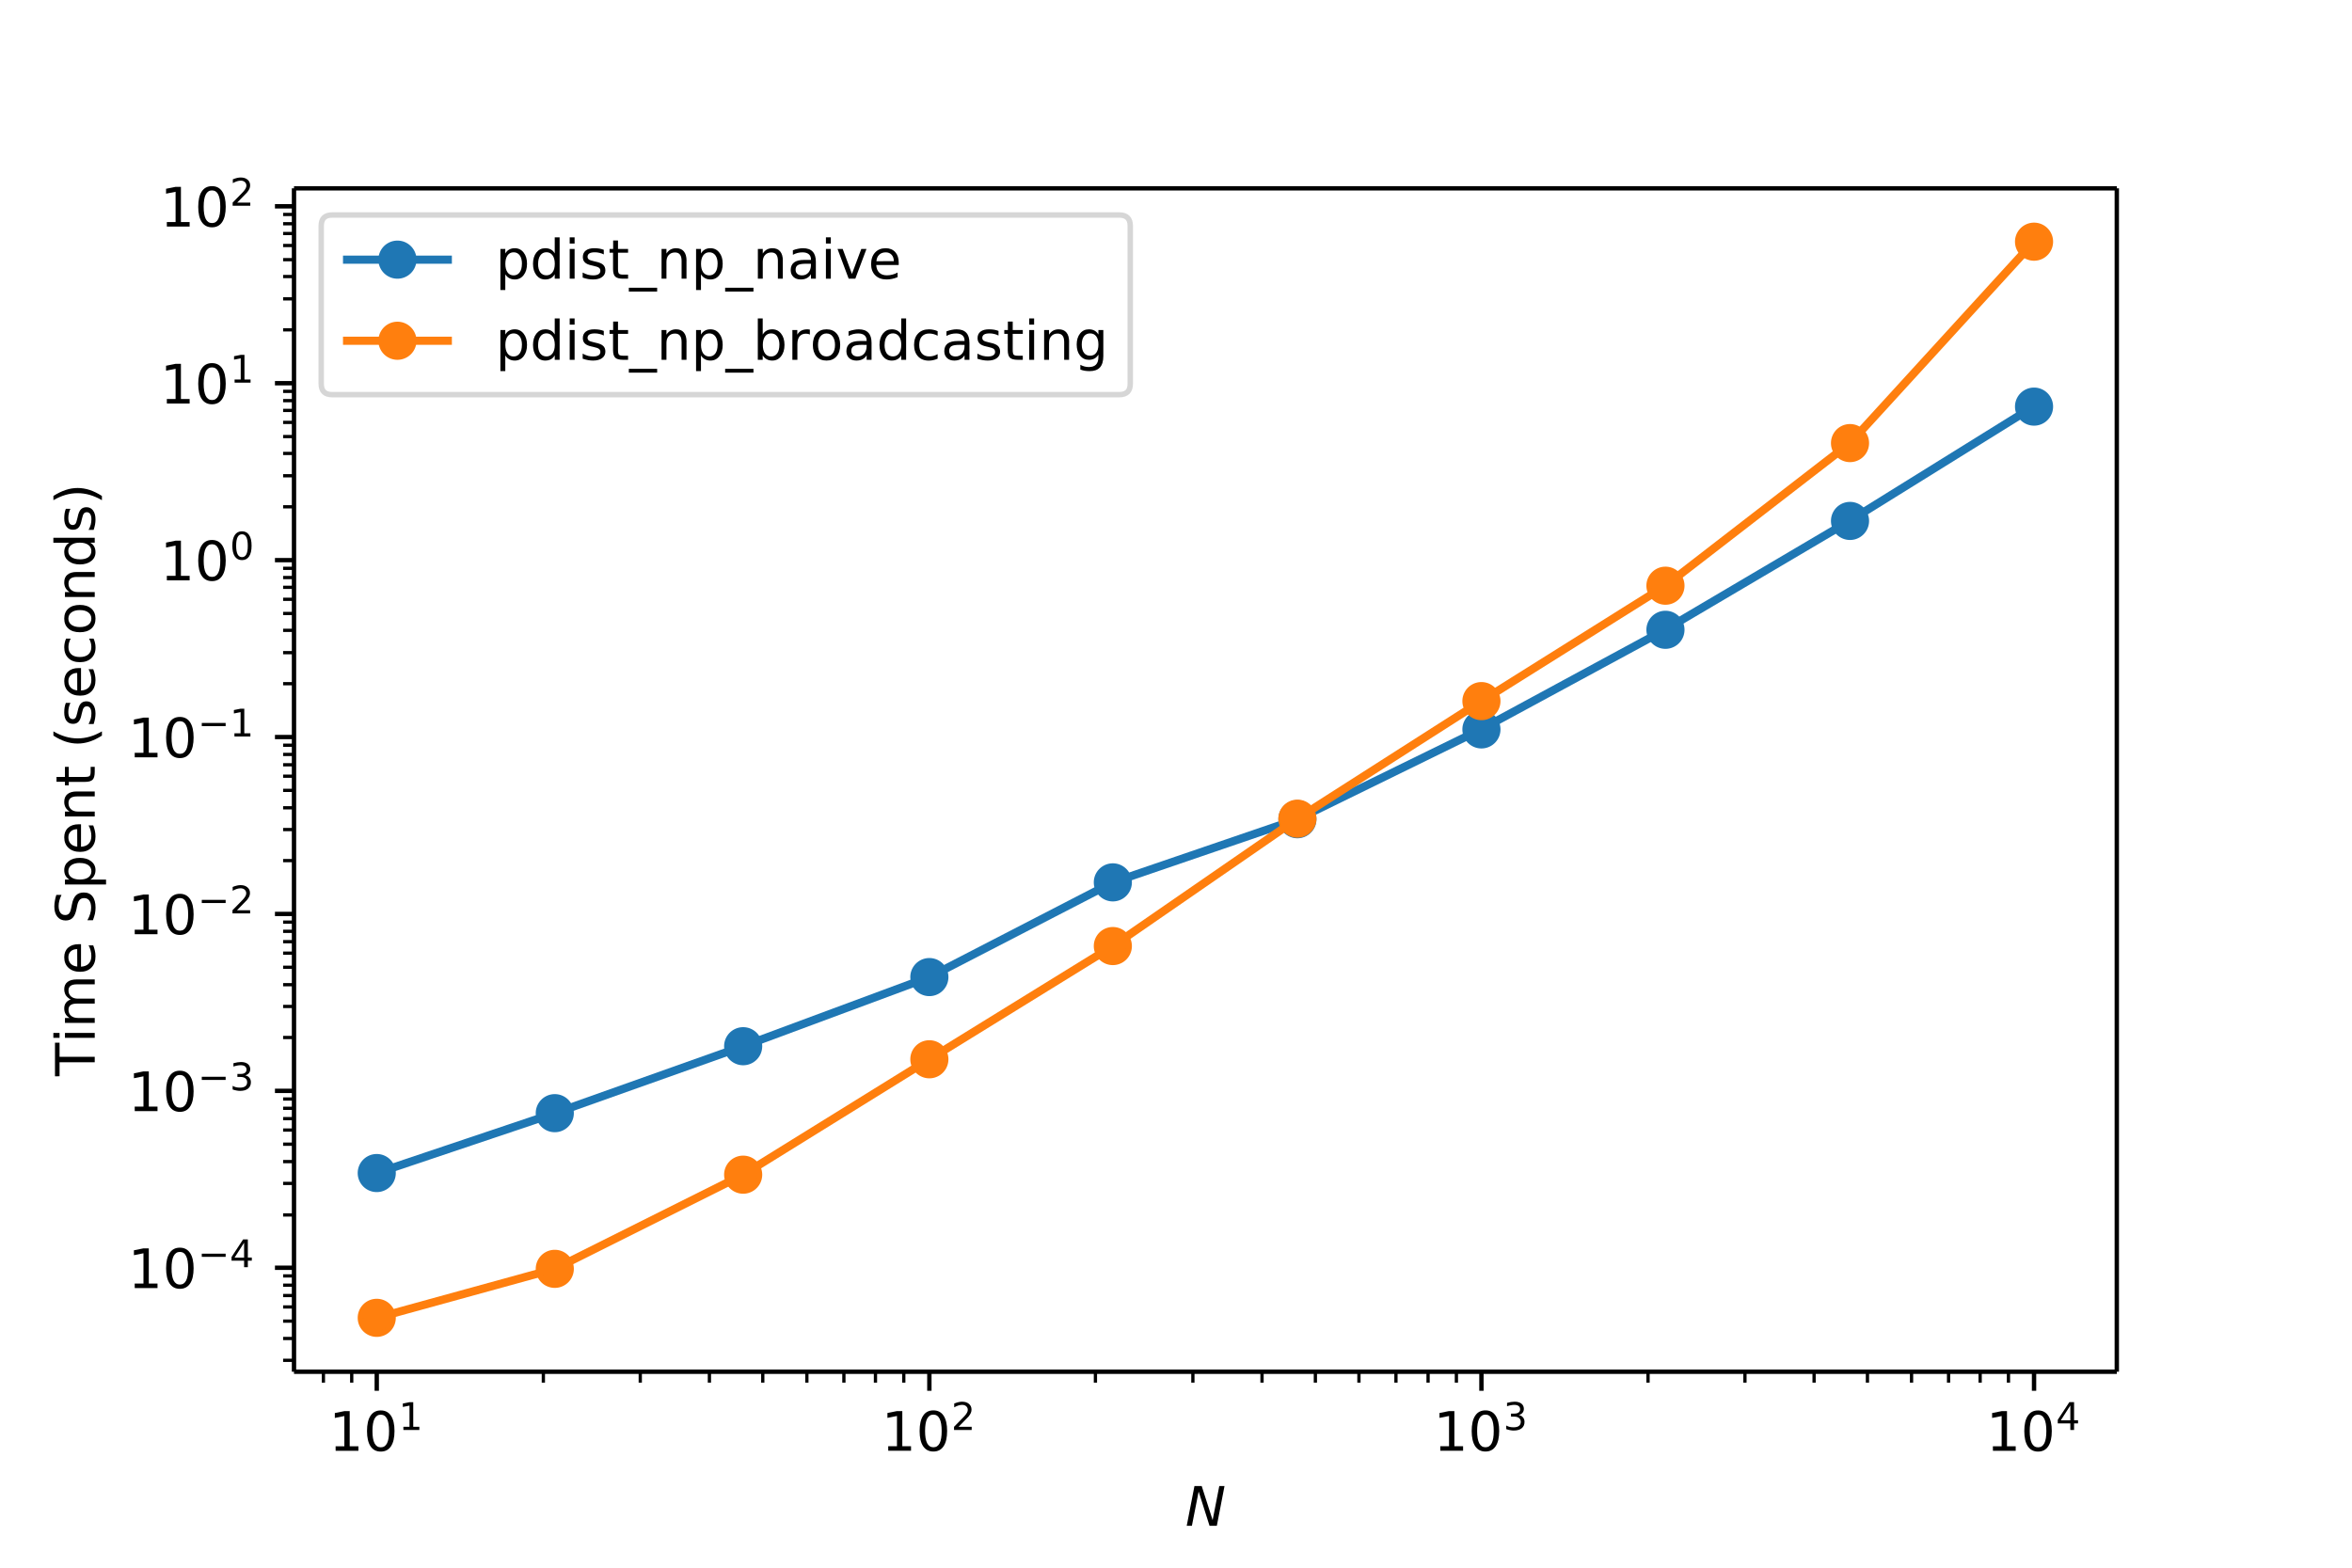 <svg height="384" viewBox="0 0 432 288" width="576" xmlns="http://www.w3.org/2000/svg" xmlns:xlink="http://www.w3.org/1999/xlink"><defs><style>*{stroke-linecap:butt;stroke-linejoin:round}</style></defs><g id="figure_1"><path d="M0 288h432V0H0z" fill="#fff" id="patch_1"/><g id="axes_1"><path d="M54 252h334.8V34.6H54z" fill="#fff" id="patch_2"/><g id="matplotlib.axis_1"><g id="xtick_1"><g id="line2d_1"><defs><path d="M0 0v3.5" id="mb3c56c6db4" stroke="#000" stroke-width=".8"/></defs><use x="69.2" xlink:href="#mb3c56c6db4" y="252" stroke="#000" stroke-width=".8"/></g><g id="text_1"><defs><path d="M12.4 8.3h16.1v55.6L11 60.4v9l17.4 3.5h9.9V8.3h16V0H12.5z" id="DejaVuSans-49"/><path d="M31.8 66.4q-7.6 0-11.5-7.5-3.8-7.5-3.8-22.5t3.8-22.5q3.9-7.5 11.5-7.5 7.7 0 11.5 7.5T47 36.4q0 15-3.8 22.5t-11.5 7.5zm0 7.8q12.2 0 18.7-9.7T57 36.4Q57 18 50.5 8.3 44-1.4 31.8-1.4 19.5-1.4 13 8.3q-6.5 9.7-6.5 28 0 18.5 6.5 28.2 6.4 9.7 18.7 9.7z" id="DejaVuSans-48"/></defs><g transform="matrix(.1 0 0 -.1 60.4 266.6)"><use transform="translate(0 .7)" xlink:href="#DejaVuSans-49"/><use transform="translate(63.6 .7)" xlink:href="#DejaVuSans-48"/><use transform="matrix(.7 0 0 .7 128.2 39)" xlink:href="#DejaVuSans-49"/></g></g></g><g id="xtick_2"><use x="170.7" xlink:href="#mb3c56c6db4" y="252" stroke="#000" stroke-width=".8" id="line2d_2"/><g id="text_2"><defs><path d="M19.2 8.3h34.4V0H7.3v8.3l15.3 15.6q9.7 9.8 12.2 12.6 4.7 5.3 6.6 9 2 3.7 2 7.3 0 5.8-4.2 9.5-4 3.6-10.6 3.6-4.6 0-9.8-1.6-5.1-1.6-11-4.9v10q6 2.4 11.1 3.6 5.2 1.2 9.5 1.2 11.4 0 18-5.7 6.8-5.6 6.8-15 0-4.6-1.7-8.6-1.6-4-6-9.5l-7.9-8.2L19.2 8.3z" id="DejaVuSans-50"/></defs><g transform="matrix(.1 0 0 -.1 161.9 266.6)"><use transform="translate(0 .8)" xlink:href="#DejaVuSans-49"/><use transform="translate(63.6 .8)" xlink:href="#DejaVuSans-48"/><use transform="matrix(.7 0 0 .7 128.2 39)" xlink:href="#DejaVuSans-50"/></g></g></g><g id="xtick_3"><use x="272.1" xlink:href="#mb3c56c6db4" y="252" stroke="#000" stroke-width=".8" id="line2d_3"/><g id="text_3"><defs><path d="M40.6 39.3q7-1.5 11-6.3t4-11.8q0-10.8-7.4-16.7-7.4-6-21.1-6-4.6 0-9.4 1-4.9.9-10 2.7v9.5q4-2.4 8.9-3.6Q21.5 7 26.8 7q9.3 0 14.1 3.6 4.9 3.7 4.9 10.7 0 6.4-4.5 10Q36.8 35 28.7 35h-8.5V43h9q7.2 0 11 3 3.9 2.8 3.9 8.3 0 5.6-4 8.6t-11.4 3q-4 0-8.7-.9-4.6-.8-10.2-2.7v8.8q5.6 1.6 10.5 2.3 5 .8 9.3.8 11.2 0 17.8-5 6.5-5.2 6.5-13.9 0-6-3.5-10.2-3.4-4.2-9.8-5.8z" id="DejaVuSans-51"/></defs><g transform="matrix(.1 0 0 -.1 263.3 266.6)"><use transform="translate(0 .8)" xlink:href="#DejaVuSans-49"/><use transform="translate(63.6 .8)" xlink:href="#DejaVuSans-48"/><use transform="matrix(.7 0 0 .7 128.2 39)" xlink:href="#DejaVuSans-51"/></g></g></g><g id="xtick_4"><use x="373.6" xlink:href="#mb3c56c6db4" y="252" stroke="#000" stroke-width=".8" id="line2d_4"/><g id="text_4"><defs><path d="M37.8 64.3l-25-39h25zM35.2 73h12.4V25.4H58v-8.2H47.6V0h-9.8v17.2h-33v9.5z" id="DejaVuSans-52"/></defs><g transform="matrix(.1 0 0 -.1 364.8 266.6)"><use transform="translate(0 .7)" xlink:href="#DejaVuSans-49"/><use transform="translate(63.6 .7)" xlink:href="#DejaVuSans-48"/><use transform="matrix(.7 0 0 .7 128.2 39)" xlink:href="#DejaVuSans-52"/></g></g></g><g id="xtick_5"><g id="line2d_5"><defs><path d="M0 0v2" id="m6ecfa45a30" stroke="#000" stroke-width=".6"/></defs><use x="59.4" xlink:href="#m6ecfa45a30" y="252" stroke="#000" stroke-width=".6"/></g></g><g id="xtick_6"><use x="64.6" xlink:href="#m6ecfa45a30" y="252" stroke="#000" stroke-width=".6" id="line2d_6"/></g><g id="xtick_7"><use x="99.8" xlink:href="#m6ecfa45a30" y="252" stroke="#000" stroke-width=".6" id="line2d_7"/></g><g id="xtick_8"><use x="117.6" xlink:href="#m6ecfa45a30" y="252" stroke="#000" stroke-width=".6" id="line2d_8"/></g><g id="xtick_9"><use x="130.3" xlink:href="#m6ecfa45a30" y="252" stroke="#000" stroke-width=".6" id="line2d_9"/></g><g id="xtick_10"><use x="140.1" xlink:href="#m6ecfa45a30" y="252" stroke="#000" stroke-width=".6" id="line2d_10"/></g><g id="xtick_11"><use x="148.2" xlink:href="#m6ecfa45a30" y="252" stroke="#000" stroke-width=".6" id="line2d_11"/></g><g id="xtick_12"><use x="155" xlink:href="#m6ecfa45a30" y="252" stroke="#000" stroke-width=".6" id="line2d_12"/></g><g id="xtick_13"><use x="160.8" xlink:href="#m6ecfa45a30" y="252" stroke="#000" stroke-width=".6" id="line2d_13"/></g><g id="xtick_14"><use x="166" xlink:href="#m6ecfa45a30" y="252" stroke="#000" stroke-width=".6" id="line2d_14"/></g><g id="xtick_15"><use x="201.2" xlink:href="#m6ecfa45a30" y="252" stroke="#000" stroke-width=".6" id="line2d_15"/></g><g id="xtick_16"><use x="219.1" xlink:href="#m6ecfa45a30" y="252" stroke="#000" stroke-width=".6" id="line2d_16"/></g><g id="xtick_17"><use x="231.8" xlink:href="#m6ecfa45a30" y="252" stroke="#000" stroke-width=".6" id="line2d_17"/></g><g id="xtick_18"><use x="241.6" xlink:href="#m6ecfa45a30" y="252" stroke="#000" stroke-width=".6" id="line2d_18"/></g><g id="xtick_19"><use x="249.6" xlink:href="#m6ecfa45a30" y="252" stroke="#000" stroke-width=".6" id="line2d_19"/></g><g id="xtick_20"><use x="256.4" xlink:href="#m6ecfa45a30" y="252" stroke="#000" stroke-width=".6" id="line2d_20"/></g><g id="xtick_21"><use x="262.3" xlink:href="#m6ecfa45a30" y="252" stroke="#000" stroke-width=".6" id="line2d_21"/></g><g id="xtick_22"><use x="267.5" xlink:href="#m6ecfa45a30" y="252" stroke="#000" stroke-width=".6" id="line2d_22"/></g><g id="xtick_23"><use x="302.7" xlink:href="#m6ecfa45a30" y="252" stroke="#000" stroke-width=".6" id="line2d_23"/></g><g id="xtick_24"><use x="320.5" xlink:href="#m6ecfa45a30" y="252" stroke="#000" stroke-width=".6" id="line2d_24"/></g><g id="xtick_25"><use x="333.2" xlink:href="#m6ecfa45a30" y="252" stroke="#000" stroke-width=".6" id="line2d_25"/></g><g id="xtick_26"><use x="343" xlink:href="#m6ecfa45a30" y="252" stroke="#000" stroke-width=".6" id="line2d_26"/></g><g id="xtick_27"><use x="351.1" xlink:href="#m6ecfa45a30" y="252" stroke="#000" stroke-width=".6" id="line2d_27"/></g><g id="xtick_28"><use x="357.9" xlink:href="#m6ecfa45a30" y="252" stroke="#000" stroke-width=".6" id="line2d_28"/></g><g id="xtick_29"><use x="363.7" xlink:href="#m6ecfa45a30" y="252" stroke="#000" stroke-width=".6" id="line2d_29"/></g><g id="xtick_30"><use x="368.9" xlink:href="#m6ecfa45a30" y="252" stroke="#000" stroke-width=".6" id="line2d_30"/></g><g id="text_5"><defs><path d="M16.9 73h13.3l20.1-62.6L62.5 73h9.6L58 0H44.6l-20 62.9L12.2 0H2.7z" id="DejaVuSans-Oblique-78"/></defs><use transform="matrix(.1 0 0 -.1 217.7 280.3)" xlink:href="#DejaVuSans-Oblique-78"/></g></g><g id="matplotlib.axis_2"><g id="ytick_1"><g id="line2d_31"><defs><path d="M0 0h-3.5" id="m919fbf12cb" stroke="#000" stroke-width=".8"/></defs><use x="54" xlink:href="#m919fbf12cb" y="232.9" stroke="#000" stroke-width=".8"/></g><g id="text_6"><defs><path d="M10.6 35.5h62.6v-8.3H10.6z" id="DejaVuSans-8722"/></defs><g transform="matrix(.1 0 0 -.1 23.5 236.7)"><use transform="translate(0 .7)" xlink:href="#DejaVuSans-49"/><use transform="translate(63.6 .7)" xlink:href="#DejaVuSans-48"/><use transform="matrix(.7 0 0 .7 128.2 39)" xlink:href="#DejaVuSans-8722"/><use transform="matrix(.7 0 0 .7 186.9 39)" xlink:href="#DejaVuSans-52"/></g></g></g><g id="ytick_2"><use x="54" xlink:href="#m919fbf12cb" y="200.4" stroke="#000" stroke-width=".8" id="line2d_32"/><g transform="matrix(.1 0 0 -.1 23.5 204.2)" id="text_7"><use transform="translate(0 .8)" xlink:href="#DejaVuSans-49"/><use transform="translate(63.6 .8)" xlink:href="#DejaVuSans-48"/><use transform="matrix(.7 0 0 .7 128.2 39)" xlink:href="#DejaVuSans-8722"/><use transform="matrix(.7 0 0 .7 186.9 39)" xlink:href="#DejaVuSans-51"/></g></g><g id="ytick_3"><use x="54" xlink:href="#m919fbf12cb" y="167.9" stroke="#000" stroke-width=".8" id="line2d_33"/><g transform="matrix(.1 0 0 -.1 23.5 171.7)" id="text_8"><use transform="translate(0 .8)" xlink:href="#DejaVuSans-49"/><use transform="translate(63.6 .8)" xlink:href="#DejaVuSans-48"/><use transform="matrix(.7 0 0 .7 128.2 39)" xlink:href="#DejaVuSans-8722"/><use transform="matrix(.7 0 0 .7 186.9 39)" xlink:href="#DejaVuSans-50"/></g></g><g id="ytick_4"><use x="54" xlink:href="#m919fbf12cb" y="135.4" stroke="#000" stroke-width=".8" id="line2d_34"/><g transform="matrix(.1 0 0 -.1 23.5 139.2)" id="text_9"><use transform="translate(0 .7)" xlink:href="#DejaVuSans-49"/><use transform="translate(63.6 .7)" xlink:href="#DejaVuSans-48"/><use transform="matrix(.7 0 0 .7 128.2 39)" xlink:href="#DejaVuSans-8722"/><use transform="matrix(.7 0 0 .7 186.9 39)" xlink:href="#DejaVuSans-49"/></g></g><g id="ytick_5"><use x="54" xlink:href="#m919fbf12cb" y="102.9" stroke="#000" stroke-width=".8" id="line2d_35"/><g transform="matrix(.1 0 0 -.1 29.4 106.7)" id="text_10"><use transform="translate(0 .8)" xlink:href="#DejaVuSans-49"/><use transform="translate(63.6 .8)" xlink:href="#DejaVuSans-48"/><use transform="matrix(.7 0 0 .7 128.2 39)" xlink:href="#DejaVuSans-48"/></g></g><g id="ytick_6"><use x="54" xlink:href="#m919fbf12cb" y="70.4" stroke="#000" stroke-width=".8" id="line2d_36"/><g transform="matrix(.1 0 0 -.1 29.4 74.2)" id="text_11"><use transform="translate(0 .7)" xlink:href="#DejaVuSans-49"/><use transform="translate(63.6 .7)" xlink:href="#DejaVuSans-48"/><use transform="matrix(.7 0 0 .7 128.2 39)" xlink:href="#DejaVuSans-49"/></g></g><g id="ytick_7"><use x="54" xlink:href="#m919fbf12cb" y="37.9" stroke="#000" stroke-width=".8" id="line2d_37"/><g transform="matrix(.1 0 0 -.1 29.4 41.7)" id="text_12"><use transform="translate(0 .8)" xlink:href="#DejaVuSans-49"/><use transform="translate(63.6 .8)" xlink:href="#DejaVuSans-48"/><use transform="matrix(.7 0 0 .7 128.2 39)" xlink:href="#DejaVuSans-50"/></g></g><g id="ytick_8"><g id="line2d_38"><defs><path d="M0 0h-2" id="md74b89662e" stroke="#000" stroke-width=".6"/></defs><use x="54" xlink:href="#md74b89662e" y="249.9" stroke="#000" stroke-width=".6"/></g></g><g id="ytick_9"><use x="54" xlink:href="#md74b89662e" y="245.9" stroke="#000" stroke-width=".6" id="line2d_39"/></g><g id="ytick_10"><use x="54" xlink:href="#md74b89662e" y="242.7" stroke="#000" stroke-width=".6" id="line2d_40"/></g><g id="ytick_11"><use x="54" xlink:href="#md74b89662e" y="240.1" stroke="#000" stroke-width=".6" id="line2d_41"/></g><g id="ytick_12"><use x="54" xlink:href="#md74b89662e" y="238" stroke="#000" stroke-width=".6" id="line2d_42"/></g><g id="ytick_13"><use x="54" xlink:href="#md74b89662e" y="236.1" stroke="#000" stroke-width=".6" id="line2d_43"/></g><g id="ytick_14"><use x="54" xlink:href="#md74b89662e" y="234.4" stroke="#000" stroke-width=".6" id="line2d_44"/></g><g id="ytick_15"><use x="54" xlink:href="#md74b89662e" y="223.2" stroke="#000" stroke-width=".6" id="line2d_45"/></g><g id="ytick_16"><use x="54" xlink:href="#md74b89662e" y="217.4" stroke="#000" stroke-width=".6" id="line2d_46"/></g><g id="ytick_17"><use x="54" xlink:href="#md74b89662e" y="213.4" stroke="#000" stroke-width=".6" id="line2d_47"/></g><g id="ytick_18"><use x="54" xlink:href="#md74b89662e" y="210.2" stroke="#000" stroke-width=".6" id="line2d_48"/></g><g id="ytick_19"><use x="54" xlink:href="#md74b89662e" y="207.6" stroke="#000" stroke-width=".6" id="line2d_49"/></g><g id="ytick_20"><use x="54" xlink:href="#md74b89662e" y="205.5" stroke="#000" stroke-width=".6" id="line2d_50"/></g><g id="ytick_21"><use x="54" xlink:href="#md74b89662e" y="203.6" stroke="#000" stroke-width=".6" id="line2d_51"/></g><g id="ytick_22"><use x="54" xlink:href="#md74b89662e" y="201.9" stroke="#000" stroke-width=".6" id="line2d_52"/></g><g id="ytick_23"><use x="54" xlink:href="#md74b89662e" y="190.6" stroke="#000" stroke-width=".6" id="line2d_53"/></g><g id="ytick_24"><use x="54" xlink:href="#md74b89662e" y="184.9" stroke="#000" stroke-width=".6" id="line2d_54"/></g><g id="ytick_25"><use x="54" xlink:href="#md74b89662e" y="180.9" stroke="#000" stroke-width=".6" id="line2d_55"/></g><g id="ytick_26"><use x="54" xlink:href="#md74b89662e" y="177.7" stroke="#000" stroke-width=".6" id="line2d_56"/></g><g id="ytick_27"><use x="54" xlink:href="#md74b89662e" y="175.1" stroke="#000" stroke-width=".6" id="line2d_57"/></g><g id="ytick_28"><use x="54" xlink:href="#md74b89662e" y="173" stroke="#000" stroke-width=".6" id="line2d_58"/></g><g id="ytick_29"><use x="54" xlink:href="#md74b89662e" y="171.1" stroke="#000" stroke-width=".6" id="line2d_59"/></g><g id="ytick_30"><use x="54" xlink:href="#md74b89662e" y="169.4" stroke="#000" stroke-width=".6" id="line2d_60"/></g><g id="ytick_31"><use x="54" xlink:href="#md74b89662e" y="158.1" stroke="#000" stroke-width=".6" id="line2d_61"/></g><g id="ytick_32"><use x="54" xlink:href="#md74b89662e" y="152.4" stroke="#000" stroke-width=".6" id="line2d_62"/></g><g id="ytick_33"><use x="54" xlink:href="#md74b89662e" y="148.4" stroke="#000" stroke-width=".6" id="line2d_63"/></g><g id="ytick_34"><use x="54" xlink:href="#md74b89662e" y="145.2" stroke="#000" stroke-width=".6" id="line2d_64"/></g><g id="ytick_35"><use x="54" xlink:href="#md74b89662e" y="142.6" stroke="#000" stroke-width=".6" id="line2d_65"/></g><g id="ytick_36"><use x="54" xlink:href="#md74b89662e" y="140.5" stroke="#000" stroke-width=".6" id="line2d_66"/></g><g id="ytick_37"><use x="54" xlink:href="#md74b89662e" y="138.6" stroke="#000" stroke-width=".6" id="line2d_67"/></g><g id="ytick_38"><use x="54" xlink:href="#md74b89662e" y="136.9" stroke="#000" stroke-width=".6" id="line2d_68"/></g><g id="ytick_39"><use x="54" xlink:href="#md74b89662e" y="125.6" stroke="#000" stroke-width=".6" id="line2d_69"/></g><g id="ytick_40"><use x="54" xlink:href="#md74b89662e" y="119.9" stroke="#000" stroke-width=".6" id="line2d_70"/></g><g id="ytick_41"><use x="54" xlink:href="#md74b89662e" y="115.8" stroke="#000" stroke-width=".6" id="line2d_71"/></g><g id="ytick_42"><use x="54" xlink:href="#md74b89662e" y="112.7" stroke="#000" stroke-width=".6" id="line2d_72"/></g><g id="ytick_43"><use x="54" xlink:href="#md74b89662e" y="110.1" stroke="#000" stroke-width=".6" id="line2d_73"/></g><g id="ytick_44"><use x="54" xlink:href="#md74b89662e" y="107.9" stroke="#000" stroke-width=".6" id="line2d_74"/></g><g id="ytick_45"><use x="54" xlink:href="#md74b89662e" y="106.1" stroke="#000" stroke-width=".6" id="line2d_75"/></g><g id="ytick_46"><use x="54" xlink:href="#md74b89662e" y="104.4" stroke="#000" stroke-width=".6" id="line2d_76"/></g><g id="ytick_47"><use x="54" xlink:href="#md74b89662e" y="93.1" stroke="#000" stroke-width=".6" id="line2d_77"/></g><g id="ytick_48"><use x="54" xlink:href="#md74b89662e" y="87.4" stroke="#000" stroke-width=".6" id="line2d_78"/></g><g id="ytick_49"><use x="54" xlink:href="#md74b89662e" y="83.3" stroke="#000" stroke-width=".6" id="line2d_79"/></g><g id="ytick_50"><use x="54" xlink:href="#md74b89662e" y="80.2" stroke="#000" stroke-width=".6" id="line2d_80"/></g><g id="ytick_51"><use x="54" xlink:href="#md74b89662e" y="77.6" stroke="#000" stroke-width=".6" id="line2d_81"/></g><g id="ytick_52"><use x="54" xlink:href="#md74b89662e" y="75.4" stroke="#000" stroke-width=".6" id="line2d_82"/></g><g id="ytick_53"><use x="54" xlink:href="#md74b89662e" y="73.6" stroke="#000" stroke-width=".6" id="line2d_83"/></g><g id="ytick_54"><use x="54" xlink:href="#md74b89662e" y="71.9" stroke="#000" stroke-width=".6" id="line2d_84"/></g><g id="ytick_55"><use x="54" xlink:href="#md74b89662e" y="60.6" stroke="#000" stroke-width=".6" id="line2d_85"/></g><g id="ytick_56"><use x="54" xlink:href="#md74b89662e" y="54.9" stroke="#000" stroke-width=".6" id="line2d_86"/></g><g id="ytick_57"><use x="54" xlink:href="#md74b89662e" y="50.8" stroke="#000" stroke-width=".6" id="line2d_87"/></g><g id="ytick_58"><use x="54" xlink:href="#md74b89662e" y="47.7" stroke="#000" stroke-width=".6" id="line2d_88"/></g><g id="ytick_59"><use x="54" xlink:href="#md74b89662e" y="45.1" stroke="#000" stroke-width=".6" id="line2d_89"/></g><g id="ytick_60"><use x="54" xlink:href="#md74b89662e" y="42.9" stroke="#000" stroke-width=".6" id="line2d_90"/></g><g id="ytick_61"><use x="54" xlink:href="#md74b89662e" y="41.1" stroke="#000" stroke-width=".6" id="line2d_91"/></g><g id="ytick_62"><use x="54" xlink:href="#md74b89662e" y="39.4" stroke="#000" stroke-width=".6" id="line2d_92"/></g><g id="text_13"><defs><path d="M-.3 73h61.7v-8.4H35.5V0h-10v64.6H-.2z" id="DejaVuSans-84"/><path d="M9.4 54.7h9V0h-9zm0 21.3h9V64.6h-9z" id="DejaVuSans-105"/><path d="M52 44.2q3.4 6 8 9Q64.9 56 71 56q8.6 0 13.3-6 4.6-6 4.6-17V0h-9v32.7q0 7.9-2.8 11.7-2.8 3.8-8.5 3.8-7 0-11-4.7-4-4.6-4-12.6V0h-9.1v32.7q0 8-2.8 11.7-2.8 3.8-8.6 3.8-6.9 0-11-4.7-4-4.6-4-12.6V0h-9v54.7h9v-8.5q3 5 7.4 7.4Q29.8 56 35.7 56q6 0 10.1-3 4.2-3 6.2-8.8z" id="DejaVuSans-109"/><path d="M56.2 29.6v-4.4H14.9q.6-9.3 5.6-14.1 5-4.9 14-4.9 5 0 10 1.3 4.8 1.2 9.6 3.8V2.8q-4.8-2-10-3.1-5-1.1-10.2-1.1-13.1 0-20.7 7.6-7.7 7.6-7.7 20.6 0 13.4 7.3 21.3Q20 56 32.3 56q11 0 17.5-7.1 6.4-7.1 6.4-19.3zm-9 2.6q0 7.4-4.1 11.8-4 4.4-10.7 4.4-7.5 0-12-4.3-4.5-4.2-5.2-12z" id="DejaVuSans-101"/><path d="M53.5 70.5V61q-5.6 2.7-10.6 4-5 1.3-9.6 1.3-8 0-12.4-3.1t-4.4-8.9q0-4.8 3-7.3 2.8-2.5 11-4l5.9-1.2q11-2.1 16.3-7.4 5.2-5.3 5.2-14.2 0-10.6-7.1-16Q43.7-1.5 30-1.5q-5.2 0-11 1.1Q13 1 6.9 3.3v10.2q6-3.4 11.8-5.1Q24.4 6.6 30 6.6q8.4 0 13 3.3t4.6 9.5q0 5.4-3.3 8.4t-10.8 4.5l-6 1.2q-11 2.2-16 6.9t-5 13q0 9.7 7 15.3 6.7 5.5 18.7 5.5 5.1 0 10.4-1 5.4-.8 11-2.7z" id="DejaVuSans-83"/><path d="M18.1 8.2v-29h-9v75.5h9v-8.3q2.9 4.9 7.2 7.2Q29.6 56 35.6 56q10 0 16.2-8Q58 40.3 58 27.4q0-12.9-6.2-20.8-6.2-8-16.2-8-6 0-10.3 2.5Q21 3.3 18 8.2zm30.6 19.1q0 9.9-4 15.5-4.2 5.7-11.3 5.7-7.1 0-11.2-5.7-4-5.6-4-15.5 0-10 4-15.6t11.2-5.6q7.1 0 11.2 5.7 4 5.6 4 15.5z" id="DejaVuSans-112"/><path d="M54.9 33V0h-9v32.7q0 7.8-3 11.6-3 3.9-9.1 3.9-7.3 0-11.5-4.7Q18.1 39 18.1 31V0h-9v54.7h9v-8.5q3.2 5 7.6 7.4Q30.1 56 35.8 56q9.4 0 14.2-5.8Q55 44.3 55 33z" id="DejaVuSans-110"/><path d="M18.3 70.2V54.7h18.5v-7H18.3V18q0-6.7 1.8-8.6 1.9-1.9 7.5-1.9h9.2V0h-9.2Q17.2 0 13.2 3.9T9.2 18v29.7H2.8v7h6.6v15.5z" id="DejaVuSans-116"/><path d="M31 75.9q-6.5-11.2-9.7-22.2-3.2-11-3.2-22.3T21.3 9Q24.5-2 31-13.2h-7.8q-7.3 11.5-11 22.6-3.6 11-3.6 22 0 10.9 3.6 22 3.6 11 11 22.5z" id="DejaVuSans-40"/><path d="M44.3 53v-8.4q-3.8 2-8 2.9-4 1-8.4 1-6.7 0-10-2-3.4-2.1-3.4-6.2 0-3.1 2.4-5 2.4-1.7 9.6-3.3l3-.7q9.7-2 13.7-5.8 4-3.7 4-10.4 0-7.6-6-12-6-4.5-16.6-4.5-4.4 0-9.1.8-4.8.9-10 2.6v9.3q5-2.6 9.7-4 4.9-1.2 9.6-1.2 6.4 0 9.8 2.2 3.4 2.2 3.4 6.1 0 3.7-2.5 5.6-2.4 2-10.8 3.8l-3.1.7q-8.4 1.8-12 5.4-3.8 3.6-3.8 10 0 7.7 5.5 11.9Q16.7 56 26.8 56q5 0 9.4-.7 4.4-.8 8-2.2z" id="DejaVuSans-115"/><path d="M48.8 52.6v-8.4Q45 46.3 41 47.3q-3.8 1-7.7 1-8.7 0-13.6-5.5Q15 37.3 15 27.3t4.8-15.6q4.9-5.5 13.6-5.5 4 0 7.7 1 3.9 1.1 7.7 3.2V2.1Q45 .3 41-.5q-4-1-8.6-1-12.3 0-19.6 7.8-7.3 7.8-7.3 21 0 13.4 7.4 21Q20.2 56 33 56q4.2 0 8.1-.9 4-.8 7.7-2.5z" id="DejaVuSans-99"/><path d="M30.6 48.4q-7.2 0-11.4-5.6Q15 37 15 27.3t4.2-15.5q4.1-5.6 11.4-5.6 7.2 0 11.4 5.7 4.2 5.6 4.2 15.4 0 9.7-4.2 15.4-4.2 5.7-11.4 5.7zm0 7.6q11.7 0 18.4-7.6 6.7-7.6 6.7-21.1 0-13.4-6.7-21-6.7-7.7-18.4-7.7-11.8 0-18.4 7.6Q5.5 14 5.5 27.3q0 13.5 6.7 21Q18.8 56 30.6 56z" id="DejaVuSans-111"/><path d="M45.4 46.4V76h9V0h-9v8.2Q42.6 3.3 38.3 1q-4.4-2.4-10.4-2.4-10 0-16.2 7.9-6.2 8-6.2 20.8 0 12.9 6.2 20.8Q18 56 28 56q6 0 10.4-2.4 4.3-2.3 7.1-7.2zM14.8 27.3q0-10 4-15.6Q23 6.2 30.2 6.2q7.1 0 11.2 5.7 4.1 5.6 4.1 15.5t-4.1 15.5q-4.1 5.7-11.2 5.7t-11.2-5.7q-4.1-5.6-4.1-15.5z" id="DejaVuSans-100"/><path d="M8 75.9h7.8q7.3-11.5 11-22.6 3.6-11 3.6-22 0-10.8-3.6-22-3.7-11-11-22.5H8Q14.5-2 17.7 9.1q3.2 11 3.2 22.3t-3.2 22.3q-3.2 11-9.7 22.2z" id="DejaVuSans-41"/></defs><g transform="matrix(0 -.1 -.1 0 17.4 197.7)"><use xlink:href="#DejaVuSans-84"/><use x="61" xlink:href="#DejaVuSans-105"/><use x="88.8" xlink:href="#DejaVuSans-109"/><use x="186.2" xlink:href="#DejaVuSans-101"/><use x="247.8" xlink:href="#DejaVuSans-32"/><use x="279.5" xlink:href="#DejaVuSans-83"/><use x="343" xlink:href="#DejaVuSans-112"/><use x="406.5" xlink:href="#DejaVuSans-101"/><use x="468" xlink:href="#DejaVuSans-110"/><use x="531.4" xlink:href="#DejaVuSans-116"/><use x="570.6" xlink:href="#DejaVuSans-32"/><use x="602.4" xlink:href="#DejaVuSans-40"/><use x="641.4" xlink:href="#DejaVuSans-115"/><use x="693.5" xlink:href="#DejaVuSans-101"/><use x="755" xlink:href="#DejaVuSans-99"/><use x="810" xlink:href="#DejaVuSans-111"/><use x="871.2" xlink:href="#DejaVuSans-110"/><use x="934.6" xlink:href="#DejaVuSans-100"/><use x="998" xlink:href="#DejaVuSans-115"/><use x="1050.1" xlink:href="#DejaVuSans-41"/></g></g></g><g id="line2d_93"><path clip-path="url(#p9455468bd3)" d="M69.2 215.5l32.7-11 34.6-12.3 34.2-12.7 33.7-17.4 33.9-11.6L272 134l33.8-18.3 33.9-20 33.8-21" fill="none" stroke="#1f77b4" stroke-linecap="square" stroke-width="1.5"/><defs><path d="M0 3a3 3 0 100-6 3 3 0 000 6z" id="m231a3fdbe0" stroke="#1f77b4"/></defs><g clip-path="url(#p9455468bd3)" fill="#1f77b4" stroke="#1f77b4"><use x="69.2" xlink:href="#m231a3fdbe0" y="215.5"/><use x="101.9" xlink:href="#m231a3fdbe0" y="204.5"/><use x="136.5" xlink:href="#m231a3fdbe0" y="192.2"/><use x="170.7" xlink:href="#m231a3fdbe0" y="179.5"/><use x="204.4" xlink:href="#m231a3fdbe0" y="162.1"/><use x="238.3" xlink:href="#m231a3fdbe0" y="150.5"/><use x="272.1" xlink:href="#m231a3fdbe0" y="134"/><use x="305.9" xlink:href="#m231a3fdbe0" y="115.7"/><use x="339.8" xlink:href="#m231a3fdbe0" y="95.7"/><use x="373.6" xlink:href="#m231a3fdbe0" y="74.7"/></g></g><g id="line2d_94"><path clip-path="url(#p9455468bd3)" d="M69.2 242.1l32.7-9 34.6-17.3 34.2-21.2 33.7-20.8 33.9-23.4 33.8-21.6 33.8-21.2 33.9-26.2 33.8-37" fill="none" stroke="#ff7f0e" stroke-linecap="square" stroke-width="1.5"/><defs><path d="M0 3a3 3 0 100-6 3 3 0 000 6z" id="m5d0b0c2134" stroke="#ff7f0e"/></defs><g clip-path="url(#p9455468bd3)" fill="#ff7f0e" stroke="#ff7f0e"><use x="69.2" xlink:href="#m5d0b0c2134" y="242.1"/><use x="101.9" xlink:href="#m5d0b0c2134" y="233.1"/><use x="136.5" xlink:href="#m5d0b0c2134" y="215.8"/><use x="170.7" xlink:href="#m5d0b0c2134" y="194.6"/><use x="204.4" xlink:href="#m5d0b0c2134" y="173.8"/><use x="238.3" xlink:href="#m5d0b0c2134" y="150.4"/><use x="272.1" xlink:href="#m5d0b0c2134" y="128.8"/><use x="305.9" xlink:href="#m5d0b0c2134" y="107.6"/><use x="339.8" xlink:href="#m5d0b0c2134" y="81.4"/><use x="373.6" xlink:href="#m5d0b0c2134" y="44.4"/></g></g><path d="M54 252V34.6" fill="none" stroke="#000" stroke-linecap="square" stroke-width=".8" id="patch_3"/><path d="M388.8 252V34.6" fill="none" stroke="#000" stroke-linecap="square" stroke-width=".8" id="patch_4"/><path d="M54 252h334.8" fill="none" stroke="#000" stroke-linecap="square" stroke-width=".8" id="patch_5"/><path d="M54 34.6h334.8" fill="none" stroke="#000" stroke-linecap="square" stroke-width=".8" id="patch_6"/><g id="legend_1"><path d="M61 72.5h144.6q2 0 2-2v-29q0-2-2-2H61q-2 0-2 2v29q0 2 2 2z" fill="#fff" opacity=".8" stroke="#ccc" id="patch_7"/><path d="M63 47.7h20" fill="none" stroke="#1f77b4" stroke-linecap="square" stroke-width="1.5" id="line2d_95"/><use x="73" xlink:href="#m231a3fdbe0" y="47.7" fill="#1f77b4" stroke="#1f77b4" id="line2d_96"/><g id="text_14"><defs><path d="M51-16.6v-7H-1v7z" id="DejaVuSans-95"/><path d="M34.3 27.5q-11 0-15.1-2.5-4.2-2.5-4.2-8.5 0-4.8 3.1-7.6 3.2-2.8 8.6-2.8 7.5 0 12 5.3t4.5 14v2zm17.9 3.7V0h-9v8.3q-3-5-7.7-7.3Q31-1.4 24.3-1.4 16-1.4 11 3.3 6 8 6 15.9q0 9.2 6.2 14 6.2 4.6 18.4 4.6h12.6v1q0 6.1-4 9.5-4.1 3.4-11.5 3.4-4.7 0-9.2-1.1-4.4-1.2-8.5-3.4v8.3q5 2 9.6 2.8 4.6 1 9 1 11.9 0 17.7-6.2 5.9-6.1 5.9-18.6z" id="DejaVuSans-97"/><path d="M3 54.7h9.5l17-45.9 17.2 45.9h9.5L35.7 0H23.5z" id="DejaVuSans-118"/></defs><g transform="matrix(.1 0 0 -.1 91 51.2)"><use xlink:href="#DejaVuSans-112"/><use x="63.5" xlink:href="#DejaVuSans-100"/><use x="127" xlink:href="#DejaVuSans-105"/><use x="154.7" xlink:href="#DejaVuSans-115"/><use x="206.8" xlink:href="#DejaVuSans-116"/><use x="246" xlink:href="#DejaVuSans-95"/><use x="296" xlink:href="#DejaVuSans-110"/><use x="359.4" xlink:href="#DejaVuSans-112"/><use x="422.9" xlink:href="#DejaVuSans-95"/><use x="472.9" xlink:href="#DejaVuSans-110"/><use x="536.3" xlink:href="#DejaVuSans-97"/><use x="597.6" xlink:href="#DejaVuSans-105"/><use x="625.3" xlink:href="#DejaVuSans-118"/><use x="684.5" xlink:href="#DejaVuSans-101"/></g></g><path d="M63 62.6h20" fill="none" stroke="#ff7f0e" stroke-linecap="square" stroke-width="1.5" id="line2d_97"/><use x="73" xlink:href="#m5d0b0c2134" y="62.6" fill="#ff7f0e" stroke="#ff7f0e" id="line2d_98"/><g id="text_15"><defs><path d="M48.7 27.3q0 9.9-4 15.5-4.2 5.7-11.3 5.7-7.1 0-11.2-5.7-4-5.6-4-15.5 0-10 4-15.6t11.2-5.6q7.1 0 11.2 5.7 4 5.6 4 15.5zM18 46.3q2.9 5 7.2 7.3Q29.6 56 35.6 56q10 0 16.2-8Q58 40.3 58 27.4q0-12.9-6.2-20.8-6.2-8-16.2-8-6 0-10.3 2.5Q21 3.3 18 8.2V0h-9v76h9z" id="DejaVuSans-98"/><path d="M41.1 46.3q-1.5.9-3.3 1.3-1.8.4-4 .4-7.5 0-11.6-5-4-5-4-14.2V0H9v54.7h9v-8.5q2.9 5 7.4 7.4Q30 56 36.5 56l2-.1 2.6-.4z" id="DejaVuSans-114"/><path d="M45.4 28q0 9.8-4 15.1-4 5.4-11.3 5.4-7.2 0-11.3-5.4-4-5.4-4-15.1t4-15.1q4-5.4 11.3-5.4 7.3 0 11.3 5.4 4 5.4 4 15zm9-21.2q0-14-6.2-20.8-6.2-6.8-19-6.8-4.7 0-9 .7-4.1.7-8 2.2v8.7q3.9-2.1 7.7-3.1 3.9-1 7.9-1 8.8 0 13.2 4.5 4.4 4.6 4.4 14v4.4q-2.8-4.8-7.1-7.2Q33.9 0 27.9 0q-10 0-16.2 7.7Q5.5 15.3 5.5 28q0 12.7 6.2 20.3Q17.8 56 27.9 56q6 0 10.4-2.4 4.3-2.4 7.1-7.2v8.3h9z" id="DejaVuSans-103"/></defs><g transform="matrix(.1 0 0 -.1 91 66.1)"><use xlink:href="#DejaVuSans-112"/><use x="63.5" xlink:href="#DejaVuSans-100"/><use x="127" xlink:href="#DejaVuSans-105"/><use x="154.7" xlink:href="#DejaVuSans-115"/><use x="206.8" xlink:href="#DejaVuSans-116"/><use x="246" xlink:href="#DejaVuSans-95"/><use x="296" xlink:href="#DejaVuSans-110"/><use x="359.4" xlink:href="#DejaVuSans-112"/><use x="422.9" xlink:href="#DejaVuSans-95"/><use x="472.9" xlink:href="#DejaVuSans-98"/><use x="536.4" xlink:href="#DejaVuSans-114"/><use x="577.5" xlink:href="#DejaVuSans-111"/><use x="638.6" xlink:href="#DejaVuSans-97"/><use x="699.9" xlink:href="#DejaVuSans-100"/><use x="763.4" xlink:href="#DejaVuSans-99"/><use x="818.4" xlink:href="#DejaVuSans-97"/><use x="879.7" xlink:href="#DejaVuSans-115"/><use x="931.8" xlink:href="#DejaVuSans-116"/><use x="971" xlink:href="#DejaVuSans-105"/><use x="998.7" xlink:href="#DejaVuSans-110"/><use x="1062.1" xlink:href="#DejaVuSans-103"/></g></g></g></g></g><defs><clipPath id="p9455468bd3"><path d="M54 34.6h334.8V252H54z"/></clipPath></defs></svg>